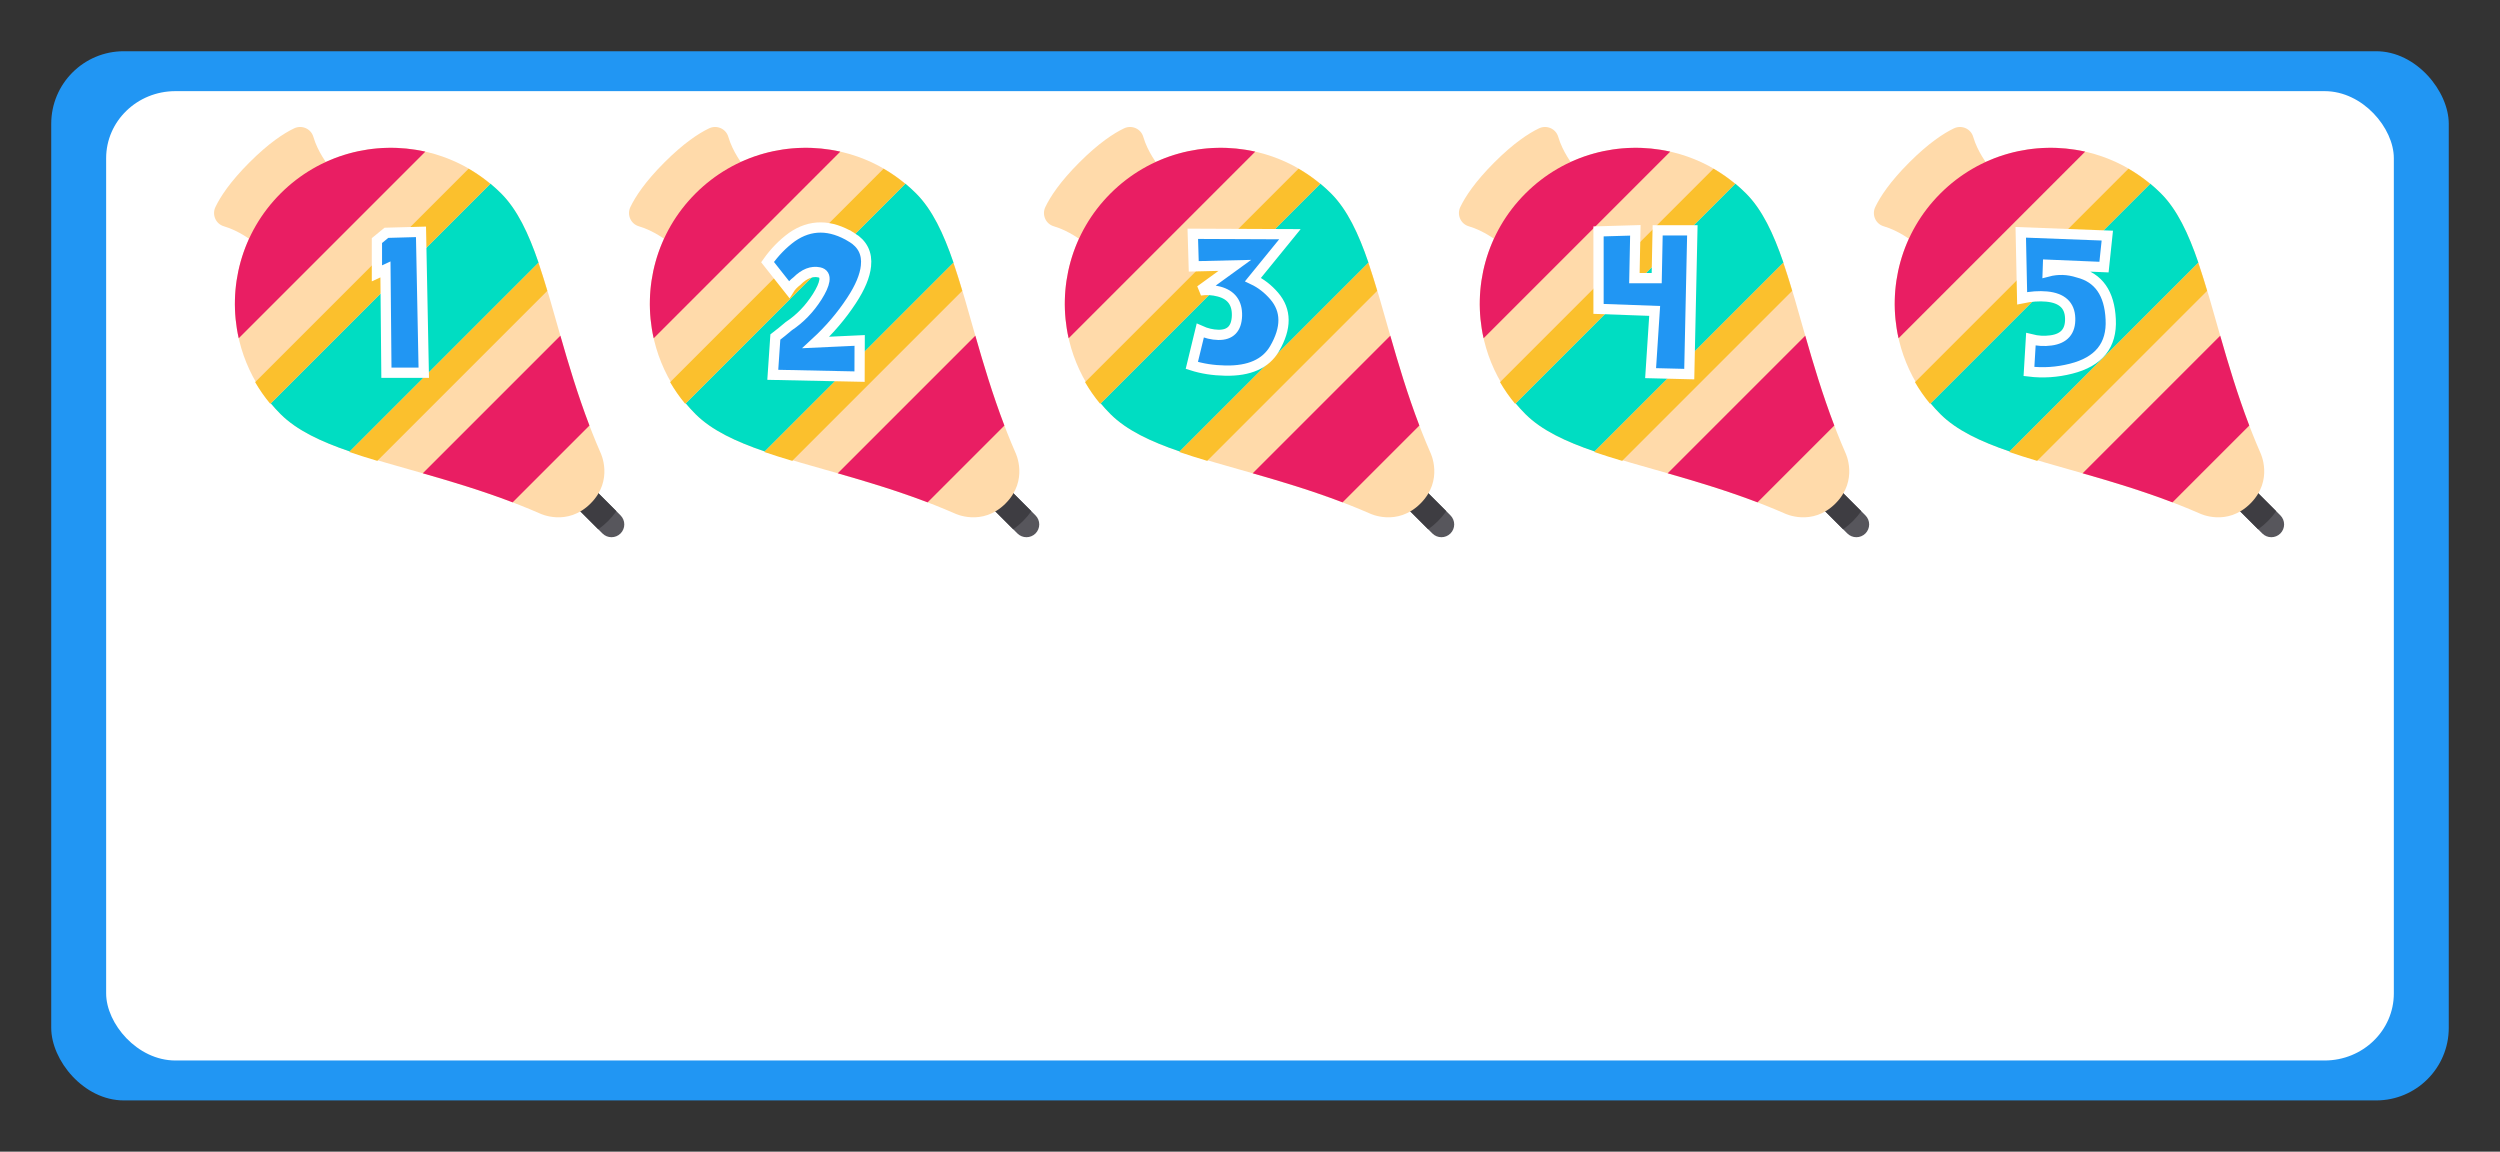 <?xml version="1.0" encoding="UTF-8"?>
<!-- Created with Inkscape (http://www.inkscape.org/) -->
<svg width="1220" height="562" version="1.1" viewBox="0 0 322.792 148.696" xmlns="http://www.w3.org/2000/svg" xmlns:cc="http://creativecommons.org/ns#" xmlns:dc="http://purl.org/dc/elements/1.1/" xmlns:rdf="http://www.w3.org/1999/02/22-rdf-syntax-ns#">
 <rect x="0" y="0" width="322.792" height="148.696" fill="#333333" stroke="none"/>
 <g transform="translate(63.538,-162.363)">
  <rect x="-63.538" y="162.363" width="322.792" height="148.696" opacity="0" stroke-width=".912"/>
  <g transform="translate(-1235.596,378.473)">
   <rect x="1178.672" y="-209.495" width="309.562" height="135.467" rx="9.369" ry="9.369" fill="#2196f3"/>
   <rect x="1185.763" y="-204.342" width="295.38" height="125.16" rx="8.94" ry="8.657" fill="#fff"/>
  </g>
  <g transform="matrix(-.391 0 0 .391 113.254 48.698)">
   <g stroke-width=".265">
    <path d="m247.237 466.865c-1.649-1.649-1.649-4.323 0-5.972l18.44-18.44c1.649-1.649 4.323-1.649 5.972 0 1.649 1.649 1.649 4.323 0 5.972l-18.44 18.44c-1.649 1.649-4.322 1.649-5.972 0z" fill="#57565c"/>
    <path d="m265.677 442.454-17.069 17.069c0.804 1.126 1.718 2.205 2.742 3.23 1.024 1.024 2.106 1.933 3.235 2.737l17.063-17.063c1.649-1.649 1.649-4.323 0-5.972-1.649-1.649-4.323-1.649-5.972 0z" fill="#3e3d42"/>
    <path d="m369.772 344.331c-6.353-6.353-11.312-9.608-14.752-11.246-2.524-1.203-5.559 0.11-6.341 2.795-1.468 5.044-4.833 9.285-4.833 9.285l25.093 25.093s4.241-3.365 9.285-4.833c2.684-0.781 3.998-3.817 2.795-6.341-1.639-3.44-4.893-8.398-11.246-14.752z" fill="#ffdaaa"/>
    <path d="m359.505 354.597c-20.116-20.116-52.729-20.116-72.845 0-14.883 14.883-17.126 49.658-32.827 85.643 0 0-4.439 8.992 3.299 16.73 7.738 7.738 16.73 3.299 16.73 3.299 35.984-15.701 70.759-17.944 85.642-32.827 20.116-20.116 20.116-52.73 2.7e-4 -72.845z" fill="#ffdaaa"/>
    <path d="m311.698 340.78 61.623 61.623c3.759-16.664-0.844-34.834-13.817-47.806-12.972-12.973-31.142-17.576-47.806-13.817z" fill="#e91e63"/>
    <path d="m286.66 354.597c-5.34 5.34-9.052 13.24-12.343 22.837l62.351 62.351c9.597-3.291 17.497-7.003 22.837-12.343 1.141-1.141 2.214-2.324 3.225-3.541l-72.53-72.53c-1.217 1.012-2.4 2.084-3.541 3.225z" fill="#00ddc2"/>
    <path d="m312.544 446.994-45.437-45.437c-2.68 9.364-5.672 19.404-9.599 29.675l25.36 25.36c10.271-3.926 20.311-6.919 29.675-9.598z" fill="#e91e63"/>
   </g>
   <g transform="matrix(.265 0 0 .265 246 332.635)" fill="#fbc02d">
    <path d="m167.057 70.815 274.127 274.127c7.113-8.557 13.379-17.578 18.799-26.957l-265.97-265.969c-9.378 5.419-18.399 11.686-26.956 18.799z"/>
    <path d="m95.956 204.222 211.823 211.822c12.111-3.61 23.885-7.295 34.903-11.069l-235.657-235.656c-3.774 11.019-7.459 22.793-11.069 34.903z"/>
   </g>
  </g>
  <g transform="matrix(-.391 0 0 .391 327.566 48.698)">
   <g stroke-width=".265">
    <path d="m247.237 466.865c-1.649-1.649-1.649-4.323 0-5.972l18.44-18.44c1.649-1.649 4.323-1.649 5.972 0 1.649 1.649 1.649 4.323 0 5.972l-18.44 18.44c-1.649 1.649-4.322 1.649-5.972 0z" fill="#57565c"/>
    <path d="m265.677 442.454-17.069 17.069c0.804 1.126 1.718 2.205 2.742 3.23 1.024 1.024 2.106 1.933 3.235 2.737l17.063-17.063c1.649-1.649 1.649-4.323 0-5.972-1.649-1.649-4.323-1.649-5.972 0z" fill="#3e3d42"/>
    <path d="m369.772 344.331c-6.353-6.353-11.312-9.608-14.752-11.246-2.524-1.203-5.559 0.11-6.341 2.795-1.468 5.044-4.833 9.285-4.833 9.285l25.093 25.093s4.241-3.365 9.285-4.833c2.684-0.781 3.998-3.817 2.795-6.341-1.639-3.44-4.893-8.398-11.246-14.752z" fill="#ffdaaa"/>
    <path d="m359.505 354.597c-20.116-20.116-52.729-20.116-72.845 0-14.883 14.883-17.126 49.658-32.827 85.643 0 0-4.439 8.992 3.299 16.73 7.738 7.738 16.73 3.299 16.73 3.299 35.984-15.701 70.759-17.944 85.642-32.827 20.116-20.116 20.116-52.73 2.7e-4 -72.845z" fill="#ffdaaa"/>
    <path d="m311.698 340.78 61.623 61.623c3.759-16.664-0.844-34.834-13.817-47.806-12.972-12.973-31.142-17.576-47.806-13.817z" fill="#e91e63"/>
    <path d="m286.66 354.597c-5.34 5.34-9.052 13.24-12.343 22.837l62.351 62.351c9.597-3.291 17.497-7.003 22.837-12.343 1.141-1.141 2.214-2.324 3.225-3.541l-72.53-72.53c-1.217 1.012-2.4 2.084-3.541 3.225z" fill="#00ddc2"/>
    <path d="m312.544 446.994-45.437-45.437c-2.68 9.364-5.672 19.404-9.599 29.675l25.36 25.36c10.271-3.926 20.311-6.919 29.675-9.598z" fill="#e91e63"/>
   </g>
   <g transform="matrix(.265 0 0 .265 246 332.635)" fill="#fbc02d">
    <path d="m167.057 70.815 274.127 274.127c7.113-8.557 13.379-17.578 18.799-26.957l-265.97-265.969c-9.378 5.419-18.399 11.686-26.956 18.799z"/>
    <path d="m95.956 204.222 211.823 211.822c12.111-3.61 23.885-7.295 34.903-11.069l-235.657-235.656c-3.774 11.019-7.459 22.793-11.069 34.903z"/>
   </g>
  </g>
  <g transform="matrix(-.391 0 0 .391 273.988 48.698)">
   <g stroke-width=".265">
    <path d="m247.237 466.865c-1.649-1.649-1.649-4.323 0-5.972l18.44-18.44c1.649-1.649 4.323-1.649 5.972 0 1.649 1.649 1.649 4.323 0 5.972l-18.44 18.44c-1.649 1.649-4.322 1.649-5.972 0z" fill="#57565c"/>
    <path d="m265.677 442.454-17.069 17.069c0.804 1.126 1.718 2.205 2.742 3.23 1.024 1.024 2.106 1.933 3.235 2.737l17.063-17.063c1.649-1.649 1.649-4.323 0-5.972-1.649-1.649-4.323-1.649-5.972 0z" fill="#3e3d42"/>
    <path d="m369.772 344.331c-6.353-6.353-11.312-9.608-14.752-11.246-2.524-1.203-5.559 0.11-6.341 2.795-1.468 5.044-4.833 9.285-4.833 9.285l25.093 25.093s4.241-3.365 9.285-4.833c2.684-0.781 3.998-3.817 2.795-6.341-1.639-3.44-4.893-8.398-11.246-14.752z" fill="#ffdaaa"/>
    <path d="m359.505 354.597c-20.116-20.116-52.729-20.116-72.845 0-14.883 14.883-17.126 49.658-32.827 85.643 0 0-4.439 8.992 3.299 16.73 7.738 7.738 16.73 3.299 16.73 3.299 35.984-15.701 70.759-17.944 85.642-32.827 20.116-20.116 20.116-52.73 2.7e-4 -72.845z" fill="#ffdaaa"/>
    <path d="m311.698 340.78 61.623 61.623c3.759-16.664-0.844-34.834-13.817-47.806-12.972-12.973-31.142-17.576-47.806-13.817z" fill="#e91e63"/>
    <path d="m286.66 354.597c-5.34 5.34-9.052 13.24-12.343 22.837l62.351 62.351c9.597-3.291 17.497-7.003 22.837-12.343 1.141-1.141 2.214-2.324 3.225-3.541l-72.53-72.53c-1.217 1.012-2.4 2.084-3.541 3.225z" fill="#00ddc2"/>
    <path d="m312.544 446.994-45.437-45.437c-2.68 9.364-5.672 19.404-9.599 29.675l25.36 25.36c10.271-3.926 20.311-6.919 29.675-9.598z" fill="#e91e63"/>
   </g>
   <g transform="matrix(.265 0 0 .265 246 332.635)" fill="#fbc02d">
    <path d="m167.057 70.815 274.127 274.127c7.113-8.557 13.379-17.578 18.799-26.957l-265.97-265.969c-9.378 5.419-18.399 11.686-26.956 18.799z"/>
    <path d="m95.956 204.222 211.823 211.822c12.111-3.61 23.885-7.295 34.903-11.069l-235.657-235.656c-3.774 11.019-7.459 22.793-11.069 34.903z"/>
   </g>
  </g>
  <g transform="matrix(-.391 0 0 .391 220.41 48.698)">
   <g stroke-width=".265">
    <path d="m247.237 466.865c-1.649-1.649-1.649-4.323 0-5.972l18.44-18.44c1.649-1.649 4.323-1.649 5.972 0 1.649 1.649 1.649 4.323 0 5.972l-18.44 18.44c-1.649 1.649-4.322 1.649-5.972 0z" fill="#57565c"/>
    <path d="m265.677 442.454-17.069 17.069c0.804 1.126 1.718 2.205 2.742 3.23 1.024 1.024 2.106 1.933 3.235 2.737l17.063-17.063c1.649-1.649 1.649-4.323 0-5.972-1.649-1.649-4.323-1.649-5.972 0z" fill="#3e3d42"/>
    <path d="m369.772 344.331c-6.353-6.353-11.312-9.608-14.752-11.246-2.524-1.203-5.559 0.11-6.341 2.795-1.468 5.044-4.833 9.285-4.833 9.285l25.093 25.093s4.241-3.365 9.285-4.833c2.684-0.781 3.998-3.817 2.795-6.341-1.639-3.44-4.893-8.398-11.246-14.752z" fill="#ffdaaa"/>
    <path d="m359.505 354.597c-20.116-20.116-52.729-20.116-72.845 0-14.883 14.883-17.126 49.658-32.827 85.643 0 0-4.439 8.992 3.299 16.73 7.738 7.738 16.73 3.299 16.73 3.299 35.984-15.701 70.759-17.944 85.642-32.827 20.116-20.116 20.116-52.73 2.7e-4 -72.845z" fill="#ffdaaa"/>
    <path d="m311.698 340.78 61.623 61.623c3.759-16.664-0.844-34.834-13.817-47.806-12.972-12.973-31.142-17.576-47.806-13.817z" fill="#e91e63"/>
    <path d="m286.66 354.597c-5.34 5.34-9.052 13.24-12.343 22.837l62.351 62.351c9.597-3.291 17.497-7.003 22.837-12.343 1.141-1.141 2.214-2.324 3.225-3.541l-72.53-72.53c-1.217 1.012-2.4 2.084-3.541 3.225z" fill="#00ddc2"/>
    <path d="m312.544 446.994-45.437-45.437c-2.68 9.364-5.672 19.404-9.599 29.675l25.36 25.36c10.271-3.926 20.311-6.919 29.675-9.598z" fill="#e91e63"/>
   </g>
   <g transform="matrix(.265 0 0 .265 246 332.635)" fill="#fbc02d">
    <path d="m167.057 70.815 274.127 274.127c7.113-8.557 13.379-17.578 18.799-26.957l-265.97-265.969c-9.378 5.419-18.399 11.686-26.956 18.799z"/>
    <path d="m95.956 204.222 211.823 211.822c12.111-3.61 23.885-7.295 34.903-11.069l-235.657-235.656c-3.774 11.019-7.459 22.793-11.069 34.903z"/>
   </g>
  </g>
  <g transform="matrix(-.391 0 0 .391 166.832 48.698)">
   <g stroke-width=".265">
    <path d="m247.237 466.865c-1.649-1.649-1.649-4.323 0-5.972l18.44-18.44c1.649-1.649 4.323-1.649 5.972 0 1.649 1.649 1.649 4.323 0 5.972l-18.44 18.44c-1.649 1.649-4.322 1.649-5.972 0z" fill="#57565c"/>
    <path d="m265.677 442.454-17.069 17.069c0.804 1.126 1.718 2.205 2.742 3.23 1.024 1.024 2.106 1.933 3.235 2.737l17.063-17.063c1.649-1.649 1.649-4.323 0-5.972-1.649-1.649-4.323-1.649-5.972 0z" fill="#3e3d42"/>
    <path d="m369.772 344.331c-6.353-6.353-11.312-9.608-14.752-11.246-2.524-1.203-5.559 0.11-6.341 2.795-1.468 5.044-4.833 9.285-4.833 9.285l25.093 25.093s4.241-3.365 9.285-4.833c2.684-0.781 3.998-3.817 2.795-6.341-1.639-3.44-4.893-8.398-11.246-14.752z" fill="#ffdaaa"/>
    <path d="m359.505 354.597c-20.116-20.116-52.729-20.116-72.845 0-14.883 14.883-17.126 49.658-32.827 85.643 0 0-4.439 8.992 3.299 16.73 7.738 7.738 16.73 3.299 16.73 3.299 35.984-15.701 70.759-17.944 85.642-32.827 20.116-20.116 20.116-52.73 2.7e-4 -72.845z" fill="#ffdaaa"/>
    <path d="m311.698 340.78 61.623 61.623c3.759-16.664-0.844-34.834-13.817-47.806-12.972-12.973-31.142-17.576-47.806-13.817z" fill="#e91e63"/>
    <path d="m286.66 354.597c-5.34 5.34-9.052 13.24-12.343 22.837l62.351 62.351c9.597-3.291 17.497-7.003 22.837-12.343 1.141-1.141 2.214-2.324 3.225-3.541l-72.53-72.53c-1.217 1.012-2.4 2.084-3.541 3.225z" fill="#00ddc2"/>
    <path d="m312.544 446.994-45.437-45.437c-2.68 9.364-5.672 19.404-9.599 29.675l25.36 25.36c10.271-3.926 20.311-6.919 29.675-9.598z" fill="#e91e63"/>
   </g>
   <g transform="matrix(.265 0 0 .265 246 332.635)" fill="#fbc02d">
    <path d="m167.057 70.815 274.127 274.127c7.113-8.557 13.379-17.578 18.799-26.957l-265.97-265.969c-9.378 5.419-18.399 11.686-26.956 18.799z"/>
    <path d="m95.956 204.222 211.823 211.822c12.111-3.61 23.885-7.295 34.903-11.069l-235.657-235.656c-3.774 11.019-7.459 22.793-11.069 34.903z"/>
   </g>
  </g>
  <g fill="#2196f3" stroke="#fff" stroke-width="1.323">
   <g transform="translate(-1169.445,235.685)" style="font-feature-settings:normal;font-variant-caps:normal;font-variant-ligatures:normal;font-variant-numeric:normal" aria-label="1">
    <path d="m1160.265-43.388-4.465 0.124-1.226 1.006v4.231l1.102-0.51 0.124 13.339h4.823z" fill="#2196f3" stroke="#fff" stroke-width="1.323" style="font-feature-settings:normal;font-variant-caps:normal;font-variant-ligatures:normal;font-variant-numeric:normal"/>
   </g>
   <g transform="translate(-1154.611,234.177)" style="font-feature-settings:normal;font-variant-caps:normal;font-variant-ligatures:normal;font-variant-numeric:normal" aria-label="2">
    <path d="m1201.05-41.169q-4.148-2.522-7.717-0.041-1.792 1.309-3.156 3.238l2.784 3.528q0.358-0.579 1.006-1.075 1.433-1.433 2.88-1.13 0.813 0.179 0.661 1.102-0.124 0.785-0.923 2.053-1.502 2.356-3.666 3.79-0.937 0.799-1.736 1.406l-0.331 4.878 11.204 0.234 0.014-4.672-5.664 0.262q2.687-2.48 4.603-5.402 1.681-2.549 1.874-4.479 0.262-2.412-1.833-3.693z" fill="#2196f3" stroke="#fff" stroke-width="1.323" style="font-feature-settings:normal;font-variant-caps:normal;font-variant-ligatures:normal;font-variant-numeric:normal"/>
   </g>
   <g transform="translate(-1133.712,233.898)" style="font-feature-settings:normal;font-variant-caps:normal;font-variant-ligatures:normal;font-variant-numeric:normal" aria-label="3">
    <path d="m1224.183-41.348 0.124 4.203 5.305-0.124-4.465 3.238q1.226-0.179 2.412 0.138 2.398 0.634 2.329 3.128-0.083 2.508-2.412 2.467-1.171-0.028-2.329-0.551l-1.089 4.492q1.984 0.634 4.327 0.675 4.644 0.096 6.353-2.825 2.343-4.024-0.041-6.808-1.199-1.392-2.742-2.122l4.768-5.857z" fill="#2196f3" stroke="#fff" stroke-width="1.323" style="font-feature-settings:normal;font-variant-caps:normal;font-variant-ligatures:normal;font-variant-numeric:normal"/>
   </g>
   <g transform="translate(-1116.804,232.791)" style="font-feature-settings:normal;font-variant-caps:normal;font-variant-ligatures:normal;font-variant-numeric:normal" aria-label="4">
    <path d="m1267.173-34.514h-2.88l0.124-6.174-4.754 0.138v10.005l7.248 0.262-0.524 8.034 4.989 0.124 0.4-18.562h-4.479z" fill="#2196f3" stroke="#fff" stroke-width="1.323" style="font-feature-settings:normal;font-variant-caps:normal;font-variant-ligatures:normal;font-variant-numeric:normal"/>
   </g>
   <g transform="translate(-1098.594,235.07)" style="font-feature-settings:normal;font-variant-caps:normal;font-variant-ligatures:normal;font-variant-numeric:normal" aria-label="5">
    <path d="m1299.483-38.523 7.235 0.303 0.427-4.065-11.176-0.427 0.179 8.516q1.709-0.358 3.183-0.22 2.949 0.289 3.018 2.797 0.083 2.522-2.481 2.866-1.282 0.179-2.591-0.152l-0.248 4.162q2.728 0.331 5.429-0.358 5.388-1.35 5.126-6.38-0.234-5.03-4.217-6.036-1.971-0.634-3.914-0.124z" fill="#2196f3" stroke="#fff" stroke-width="1.323" style="font-feature-settings:normal;font-variant-caps:normal;font-variant-ligatures:normal;font-variant-numeric:normal"/>
   </g>
  </g>
 </g>
</svg>
